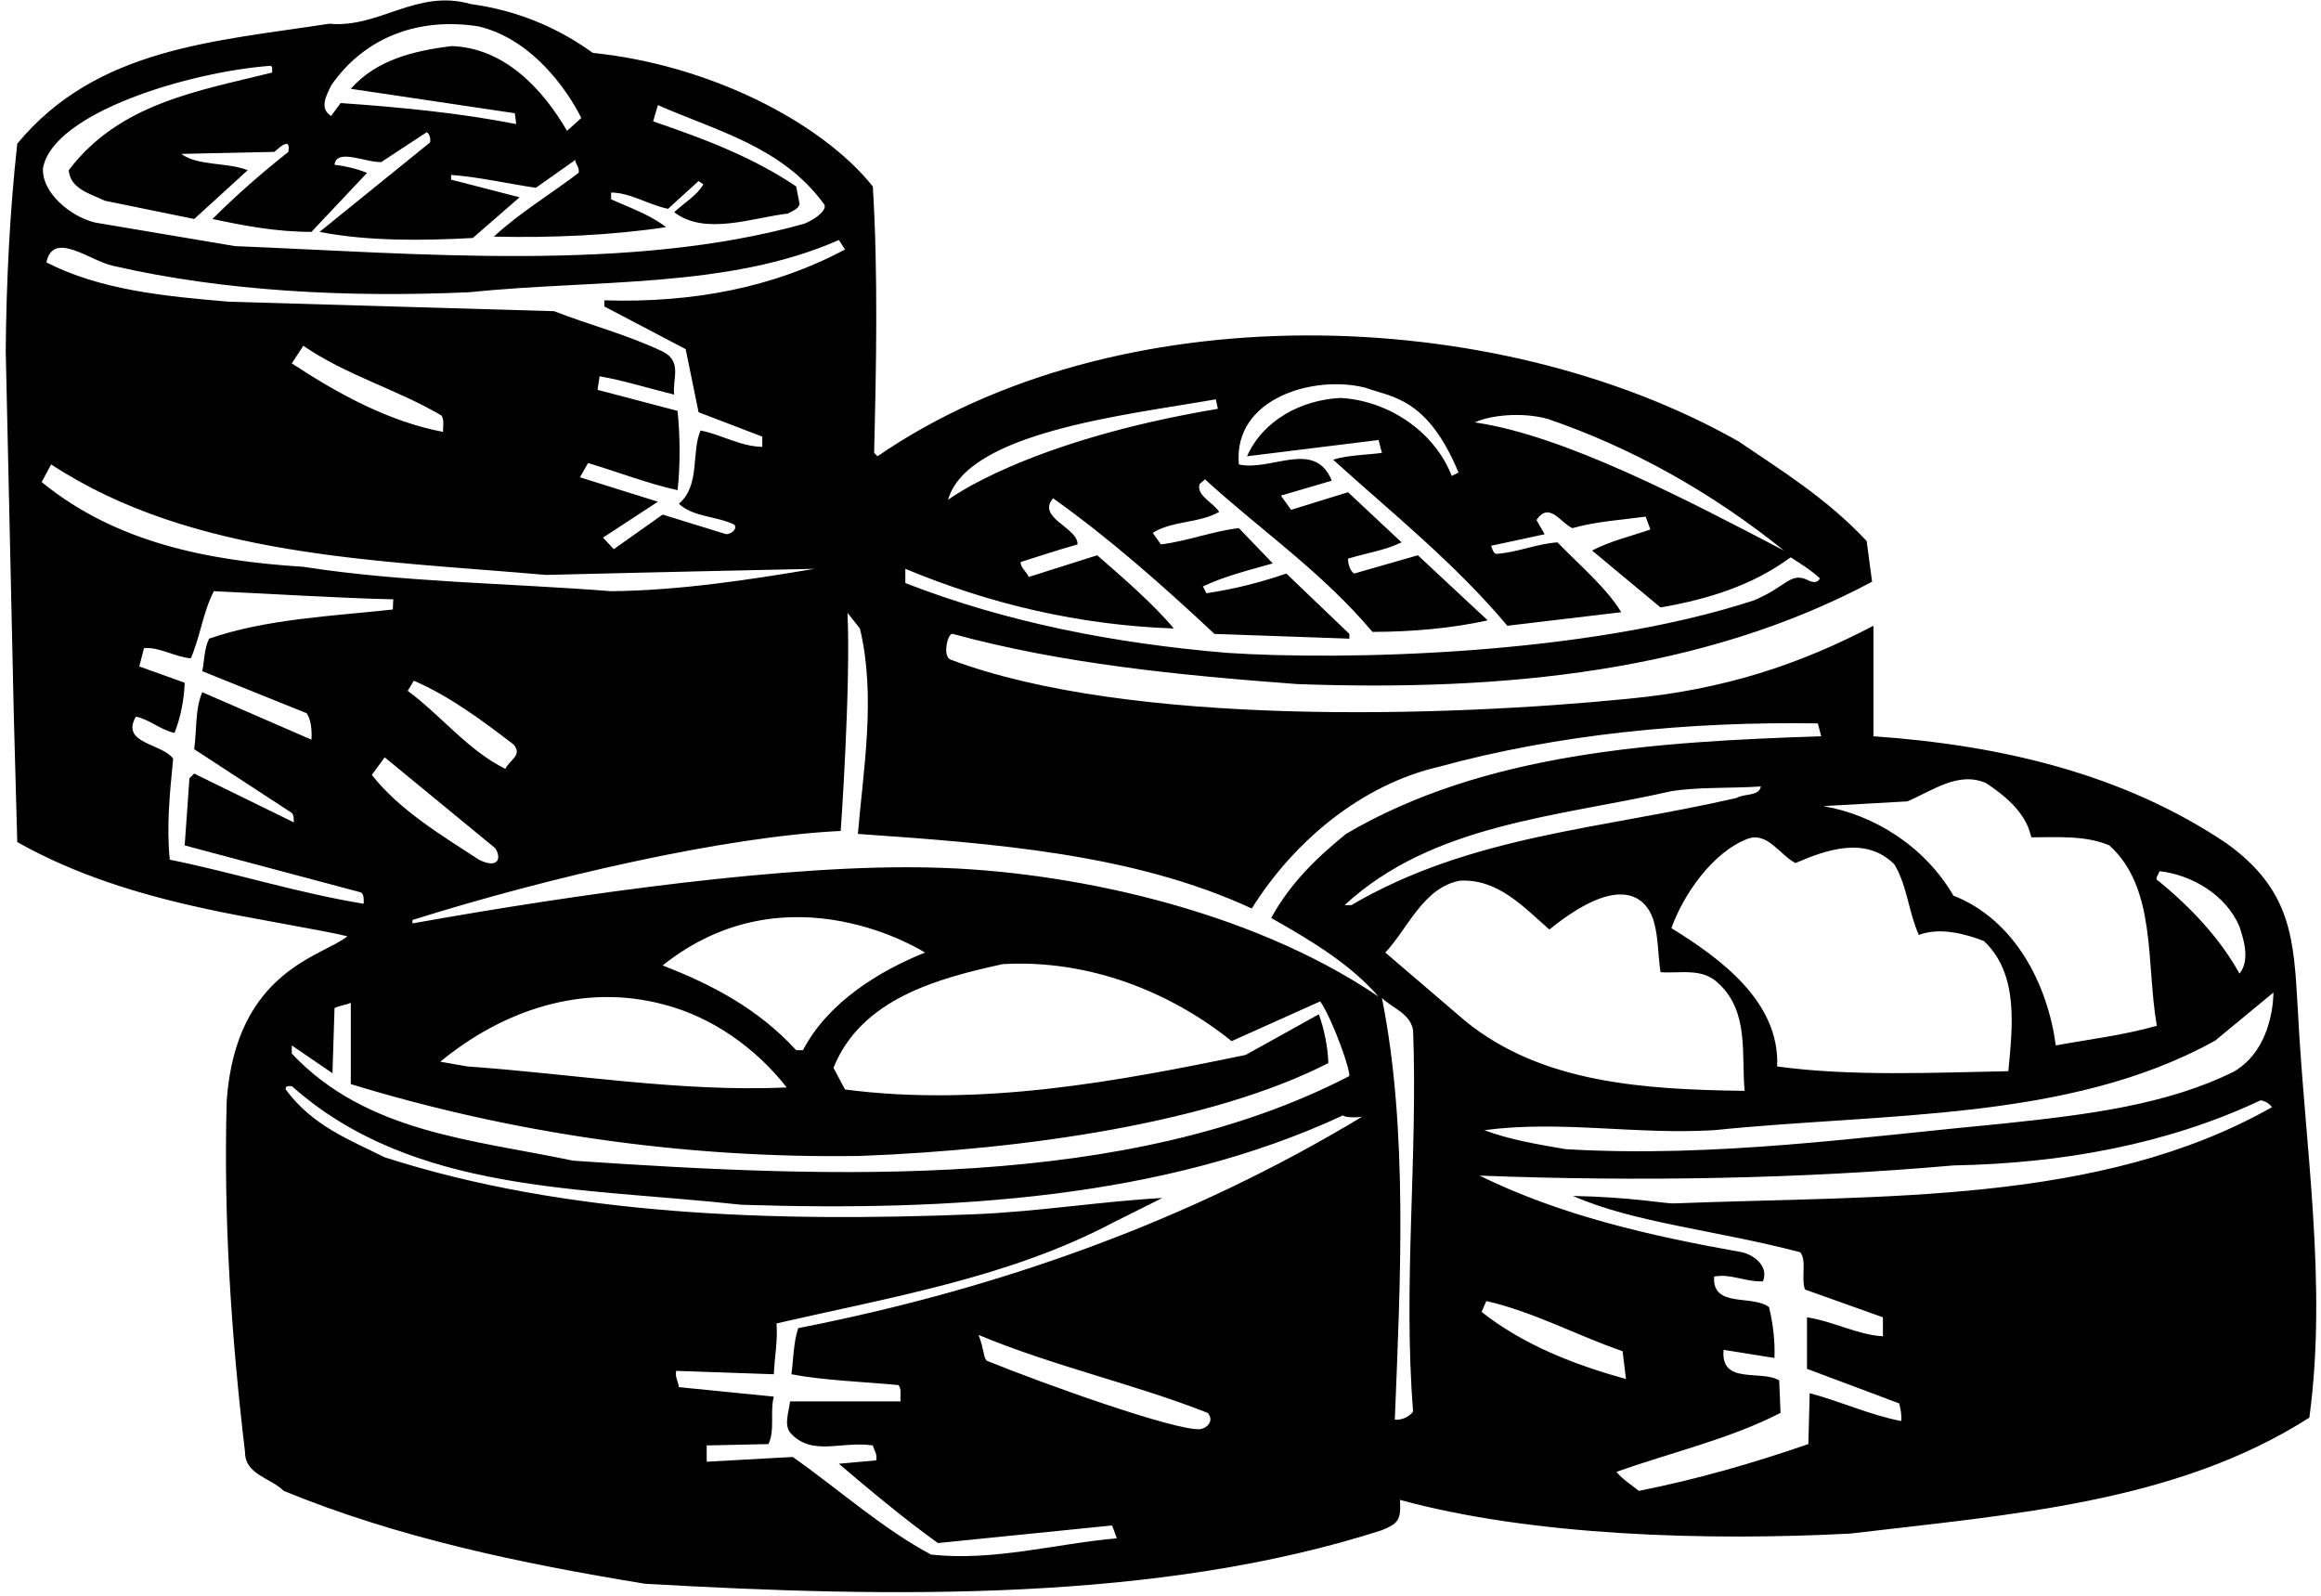 <?xml version="1.0" encoding="UTF-8"?>
<svg xmlns="http://www.w3.org/2000/svg" xmlns:xlink="http://www.w3.org/1999/xlink" width="493pt" height="339pt" viewBox="0 0 493 339" version="1.1">
<g id="surface1">
<path style=" stroke:none;fill-rule:nonzero;fill:rgb(0%,0%,0%);fill-opacity:1;" d="M 488.074 214.414 C 487.211 199.773 486.973 189.215 472.957 179.137 C 450.926 164.305 424.859 158.258 397.934 156.383 L 397.934 132.91 C 382.234 141.121 366.254 146.492 345.852 148.414 C 307.453 152.254 240.012 154.414 201.949 140.113 C 200.043 139.395 201.371 134.254 202.383 134.641 C 225.566 140.977 250.477 143.426 275.531 145.297 C 319.453 146.879 361.789 142.703 397.645 123.555 L 396.492 114.91 C 388.141 105.984 378.637 100.082 369.277 93.746 C 317.148 64.227 236.797 62.211 186.398 96.91 L 185.676 96.191 C 186.109 78.336 186.539 58.031 185.391 39.602 C 174.555 26.016 150.793 13.773 125.918 11.234 C 118.141 5.617 109.504 2.16 99.996 0.863 C 88.477 -2.445 80.559 6.051 69.902 5.039 C 45.855 8.785 20.512 10.082 3.664 30.527 C 2.078 44.93 1.359 59.617 1.215 74.449 L 2.941 152.211 L 3.664 178.848 C 15.902 185.762 29.438 189.938 43.406 192.961 C 51.133 194.734 68.895 197.613 73.789 198.863 C 68.652 203.133 50.176 206.012 48.156 233.711 C 47.438 259.055 49.164 284.113 52.047 308.449 C 52.047 313.199 57.52 313.918 60.254 316.656 C 84.445 326.59 110.512 332.062 137.004 336.383 C 189.422 339.406 246.156 340.27 293.531 325.008 C 296.988 323.566 297.613 322.895 297.371 318.574 C 325.453 326.254 362.797 327.312 393.035 325.727 C 426.875 321.695 462.156 319.246 490.523 301.102 C 494.41 272.449 489.516 243.07 488.074 214.414 Z M 458.699 185.039 C 465.324 185.762 472.812 189.938 475.691 196.848 C 476.41 199.055 478.094 203.852 475.691 206.785 C 471.516 199.297 465.469 192.816 458.41 187.055 C 457.547 186.77 458.555 185.617 458.699 185.039 Z M 405.133 170.211 C 410.316 168.047 415.934 163.73 421.836 166.32 C 425.578 168.77 429.613 172.078 431.051 176.398 L 431.484 177.84 C 436.812 177.84 443.148 177.406 448.043 179.566 C 458.125 188.641 455.82 204.625 458.125 217.871 C 451.066 219.887 443.723 220.754 436.668 222.047 C 434.941 209.09 428.027 195.406 414.926 190.223 C 408.875 179.855 398.219 173.09 387.277 171.215 Z M 355.02 197.137 C 357.469 190.223 363.66 181.008 371.293 178.129 C 375.469 176.688 378.062 181.586 381.371 183.312 C 387.996 180.434 396.348 177.551 402.395 183.602 C 405.133 188.207 405.422 193.824 407.578 198.574 C 412.188 196.848 417.66 198.434 421.402 199.871 C 428.891 206.93 427.453 218.16 426.59 227.52 C 410.891 227.809 393.18 228.672 377.484 226.512 C 378.062 212.832 365.531 203.617 355.02 197.137 Z M 328.812 88.992 C 346.812 95.184 363.516 104.547 378.926 116.93 C 358.477 106.273 332.414 92.492 313.262 89.715 C 316.574 88.176 323.293 87.453 328.812 88.992 Z M 258.254 84.816 L 258.684 86.832 C 217.691 93.695 201.371 106.172 201.371 106.172 C 205.453 91.773 239.055 88.176 258.254 84.816 Z M 192.301 120.816 C 210.301 128.305 229.164 132.77 249.324 133.488 C 245.004 128.305 238.668 122.832 233.055 117.938 L 218.508 122.547 C 218.078 121.395 216.781 120.672 216.781 119.379 C 220.812 118.078 224.844 116.785 228.879 115.633 C 229.02 112.031 220.094 110.016 223.691 105.84 C 235.645 114.336 246.879 124.273 257.965 134.641 L 286.621 135.648 L 286.621 134.641 L 273.23 121.824 C 267.758 123.695 262.141 125.137 256.238 126 L 255.516 124.562 C 259.98 122.402 265.309 121.105 270.348 119.664 L 263.148 112.176 C 257.82 112.754 252.348 114.91 246.59 115.633 L 244.859 113.184 C 248.895 110.594 254.652 111.168 258.973 108.723 C 257.676 106.703 254.078 105.266 254.797 102.816 L 255.949 101.809 C 267.758 112.609 280.719 121.395 291.516 134.211 C 299.582 134.211 308.223 133.488 315.996 131.762 L 301.164 117.938 L 287.629 121.824 C 286.766 121.246 286.332 119.809 286.332 118.656 C 290.078 117.504 294.109 116.93 297.711 115.199 L 286.332 104.547 L 274.238 108.289 L 272.078 105.266 L 282.879 102.098 C 279.277 93.168 269.918 100.227 263.148 98.641 C 261.852 84.574 279.133 79.535 290.078 82.367 C 295.551 84.387 303.133 84.336 309.805 100.367 L 308.363 101.09 C 304.621 91.441 294.539 84.961 284.605 84.527 C 276.539 84.961 268.332 89.137 264.879 96.91 L 292.812 93.457 L 293.531 96.191 C 290.363 96.625 286.477 96.625 283.164 97.633 C 295.406 108.723 309.086 119.664 320.172 132.91 L 344.363 130.031 C 341.34 124.992 335.578 120.098 330.828 115.199 C 326.363 115.488 322.332 117.359 317.727 117.648 C 317.004 117.219 317.004 116.496 316.719 115.922 L 328.094 113.473 L 326.363 110.449 C 329.102 106.418 331.406 111.023 333.996 112.176 C 339.035 110.738 344.363 110.449 349.547 109.73 L 350.559 112.465 C 346.379 113.906 342.062 114.91 338.172 116.93 L 352.715 129.023 C 362.652 127.297 372.156 124.414 380.363 118.367 C 382.094 119.52 384.539 120.961 386.555 122.832 C 385.836 124.414 383.82 123.121 383.82 123.121 C 380.172 121.535 379.453 124.652 372.492 127.535 C 336.348 139.34 284.652 140.254 260.699 138.672 C 236.652 136.656 213.758 132.191 192.301 123.84 Z M 179.484 52.992 C 164.367 61.059 147.23 64.367 128.367 63.793 L 128.367 65.09 L 145.645 74.16 L 148.383 87.555 L 161.918 92.738 L 161.918 94.898 C 157.453 94.898 153.277 92.305 148.812 91.441 C 146.797 95.906 148.812 103.105 144.203 106.992 C 147.23 109.871 152.27 109.586 156.016 111.457 C 156.59 112.465 155.438 113.328 154.285 113.473 L 140.75 109.297 L 130.383 116.641 L 128.078 114.191 L 139.742 106.562 L 123.184 101.379 L 124.91 98.352 C 131.246 100.227 137.438 102.672 143.918 104.113 C 144.492 99.219 144.492 92.738 143.918 87.266 L 126.926 82.801 L 127.359 79.922 C 132.398 80.785 137.871 82.512 143.199 83.809 C 142.766 80.641 144.973 76.895 140.895 74.734 C 133.453 71.133 125.055 68.977 117.711 66.098 L 48.59 64.082 C 35.055 62.93 21.375 61.633 9.855 55.73 C 11.293 48.875 19.035 55.355 23.965 56.449 C 47.727 61.922 74.078 63.219 99.711 62.066 C 126.207 59.328 154.719 61.344 178.188 50.977 Z M 94.094 91.73 C 82.719 89.57 72.062 83.809 61.98 77.184 L 64.43 73.441 C 73.645 79.777 84.301 82.656 93.805 88.273 C 94.383 89.281 94.094 90.578 94.094 91.73 Z M 70.336 18.145 C 77.535 7.777 89.055 3.602 101.727 5.617 C 116.055 9.094 123.469 25.059 123.469 25.059 L 120.445 27.793 C 115.262 18.863 107.055 10.082 95.82 9.793 C 87.902 10.801 79.98 12.672 74.512 18.863 L 109.359 24.051 L 109.645 26.352 C 97.98 24.051 85.023 22.754 72.352 21.891 L 70.336 24.625 C 67.742 23.039 69.328 20.305 70.336 18.145 Z M 57.52 13.969 L 57.805 14.258 L 57.805 15.41 C 42.254 19.297 25.406 21.891 14.605 36.145 C 14.895 40.176 19.359 41.184 22.238 42.625 L 41.246 46.512 L 52.621 36.145 C 48.156 34.418 41.965 35.281 38.512 32.688 L 58.238 32.258 C 59.102 31.68 59.82 30.672 60.973 30.527 C 61.551 30.961 61.262 31.68 61.262 32.258 C 55.789 36.578 50.316 41.328 45.133 46.512 C 51.902 47.953 58.668 49.25 66.156 49.25 L 77.965 36.723 C 75.805 35.855 73.504 35.281 71.055 34.992 C 71.484 31.395 77.676 34.562 80.988 34.418 L 90.637 28.082 C 91.215 28.367 91.504 29.379 91.359 30.242 L 67.887 49.25 C 78.109 51.266 89.918 51.121 100.43 50.547 L 110.367 41.906 L 95.82 38.16 L 95.82 37.152 C 101.727 37.586 107.918 39.023 113.82 39.891 L 122.176 33.984 C 122.316 34.992 123.184 35.715 122.895 36.723 C 116.848 41.328 110.512 45.074 104.895 50.258 C 117.133 50.547 130.094 49.969 141.469 48.242 C 138.156 45.648 133.695 44.066 129.805 42.336 L 129.805 40.898 C 133.84 40.898 137.727 43.488 141.902 44.352 L 148.383 38.449 L 149.391 39.168 C 148.094 41.473 145.355 43.059 143.199 45.074 C 149.82 50.113 159.758 46.227 167.391 45.359 C 168.254 44.785 169.551 44.496 169.84 43.344 L 169.117 39.602 C 159.758 33.266 149.246 29.379 138.734 25.777 L 139.742 22.32 C 152.125 27.793 166.094 31.105 175.02 43.344 C 175.812 44.375 173.652 46.355 170.844 47.52 C 133.84 57.891 88.91 53.855 49.887 52.273 L 20.113 47.254 C 15.074 45.992 8.848 41.039 9.133 35.715 C 11.293 23.855 40.453 15.215 57.52 13.969 Z M 10.863 98.641 C 40.957 118.367 79.84 118.945 115.98 122.113 C 138.734 121.535 173.004 120.816 173.004 120.816 C 159.324 123.121 144.352 125.426 129.805 125.57 C 107.918 123.84 85.598 123.695 64.43 120.387 C 43.98 119.09 24.543 115.199 8.848 102.387 Z M 86.605 146.734 L 87.902 144.578 C 95.535 147.891 102.301 152.93 109.07 158.113 C 111.086 160.414 108.207 161.426 107.344 163.297 C 99.422 159.406 93.805 152.062 86.605 146.734 Z M 101.727 182.594 C 93.805 177.406 85.023 172.223 78.973 164.594 L 81.711 160.848 L 105.184 180.145 C 106.574 182.254 105.855 184.652 101.727 182.594 Z M 36.062 182.594 C 35.344 175.535 36.062 168.48 36.781 161.137 C 34.336 157.824 25.551 157.969 28.863 152.211 C 31.742 152.785 34.191 155.09 37.07 155.664 C 38.367 152.352 39.086 148.754 39.23 145.008 L 29.582 141.551 L 30.59 137.664 C 33.902 137.379 37.07 139.535 40.527 139.824 C 42.543 135.215 43.117 130.031 45.422 125.57 C 57.375 126.094 72.254 127.055 83.535 127.293 L 83.438 129.457 C 70.191 130.895 56.512 131.473 44.414 135.648 C 43.406 137.664 43.406 140.258 42.973 142.562 L 65.148 151.488 C 66.016 152.785 66.301 154.945 66.156 157.105 L 42.973 147.023 C 41.391 150.625 41.824 155.09 41.246 159.121 L 61.98 172.656 C 62.414 173.09 62.414 173.953 62.414 174.672 L 41.246 164.305 L 40.238 165.312 L 39.23 179.566 L 76.527 189.504 C 77.391 189.793 77.246 191.09 77.246 191.953 C 63.133 189.648 49.598 185.328 36.062 182.594 Z M 61.98 222.047 L 70.621 227.953 L 71.055 214.129 C 72.062 213.551 73.359 213.551 74.512 212.977 L 74.512 230.258 C 108.352 240.625 145.07 246.098 182.652 245.52 C 217.934 244.172 257.531 238.414 282.156 225.793 C 282.012 222.191 281.293 218.734 280.141 215.426 L 264.59 224.062 C 237.516 229.68 208.285 235.152 179.484 231.406 L 177.039 226.801 C 182.941 212.113 199.215 207.793 213.035 204.77 C 231.324 203.762 248.508 210.621 261.613 221.133 L 280.43 212.688 C 283.164 216.719 287.004 227.711 286.574 228.574 C 239.484 252.91 177.039 250.273 121.742 246.527 C 100.574 242.062 77.82 240.625 61.98 223.777 Z M 141.184 213.406 C 151.117 216 160.477 222.48 167.102 230.977 C 144.352 231.984 121.887 228.098 99.277 226.512 L 93.52 225.504 C 106.621 214.703 123.758 208.656 141.184 213.406 Z M 140.75 205.055 C 167.535 183.691 196.477 202.32 196.477 202.32 C 186.828 206.207 175.887 212.832 170.559 223.055 L 169.117 223.055 C 160.91 214.129 151.117 209.09 140.75 205.055 Z M 254.797 303.551 C 249.617 303.887 221.965 294.047 209.582 289.008 C 208.859 288.289 209.055 286.652 207.852 283.535 C 223.691 290.16 241.262 294.047 256.523 300.094 C 258.012 301.773 256.332 303.453 254.797 303.551 Z M 169.551 282.094 C 168.539 285.121 168.539 288.574 168.109 291.887 C 174.734 293.184 183.371 293.473 190.859 294.191 C 191.582 295.199 191.148 296.496 191.293 297.648 L 167.82 297.648 C 167.535 299.953 166.523 302.543 167.82 304.273 C 172.43 309.457 178.621 306 185.391 307.008 C 185.676 308.016 186.398 308.879 186.109 310.176 L 178.188 310.895 C 184.238 316.078 192.012 322.559 199.215 327.742 L 236.223 324 L 237.23 326.734 C 224.125 327.887 211.164 331.633 197.773 330.191 C 187.691 324.863 178.188 316.367 168.398 309.457 L 150.109 310.465 L 150.109 307.008 L 163.215 306.719 C 164.652 303.84 163.504 299.809 164.367 296.641 L 144.203 294.625 C 144.062 293.473 143.34 292.465 143.629 291.168 L 164.367 291.887 C 164.508 288.289 165.23 284.832 164.941 281.09 C 189.422 275.473 214.477 271.297 236.508 259.633 L 246.879 254.449 C 233.918 255.168 220.668 257.328 207.133 257.902 C 164.223 259.633 120.156 258.191 81.711 245.809 C 74.223 242.062 66.445 239.184 60.688 231.406 C 60.543 230.543 61.406 230.688 61.98 230.688 C 87.758 253.586 123.613 252.145 157.453 255.887 C 201.949 257.328 247.309 254.594 285.324 236.879 C 285.18 237.312 288.203 237.457 289.355 237.168 C 252.637 259.344 212.172 273.742 169.551 282.094 Z M 198.012 184.273 C 168.012 183.453 123.039 189.793 87.613 196.129 L 87.613 195.406 C 116.414 186.336 153.855 177.691 178.574 176.492 C 178.574 176.492 180.734 146.012 180.016 130.172 L 182.652 133.488 C 186.109 147.891 183.371 163.441 182.223 177.121 C 211.02 179.137 240.684 181.297 265.887 192.961 C 275.102 178.273 289.5 166.609 305.629 162.863 C 330.828 155.953 358.766 153.215 386.125 153.648 L 386.844 156.383 C 351.711 157.535 315.277 159.84 285.902 177.121 C 279.711 182.16 274.094 187.531 270.012 194.973 C 279.371 200.254 287.055 205.055 292.812 211.68 C 265.02 192.816 226.094 184.895 198.012 184.273 Z M 287.055 192.238 L 285.613 192.238 C 304.332 174.961 330.828 173.52 355.02 168.047 C 360.492 167.133 367.691 167.473 374.027 167.039 C 373.598 169.199 370.574 168.48 368.844 169.488 C 340.047 176.113 312.398 177.406 287.055 192.238 Z M 300.156 299.809 C 299.438 300.816 297.852 301.68 296.27 301.535 C 297.422 272.594 299.148 239.902 293.531 211.969 C 295.98 214.273 299.582 215.281 300.156 218.879 C 301.164 245.809 297.996 272.879 300.156 299.809 Z M 294.254 202.32 C 299.004 197.281 302.316 188.496 310.094 187.055 C 318.156 186.625 323.484 192.527 329.102 197.426 C 346.094 183.691 350.414 192.574 351.277 195.695 C 352.285 199.152 352.141 202.895 352.715 206.496 C 357.035 206.785 361.645 205.488 365.102 208.945 C 371.578 214.992 369.852 224.062 370.574 231.695 C 349.262 231.406 327.516 230.113 311.246 216.863 Z M 382.379 265.969 C 383.82 267.695 382.523 271.441 383.387 273.887 L 399.949 279.793 L 399.949 283.824 C 394.621 283.535 389.438 280.656 383.82 279.793 L 383.82 290.734 L 403.402 298.078 C 403.691 299.23 403.98 300.527 403.836 301.824 C 397.066 300.527 391.02 297.648 384.395 295.918 L 384.109 306.719 C 372.445 310.75 360.492 314.207 348.109 316.656 C 346.523 315.359 344.797 314.352 343.355 312.625 C 355.02 308.449 367.262 305.711 378.203 300.094 L 377.914 293.184 C 374.027 290.879 365.391 294.191 366.109 286.703 L 376.906 288.43 C 377.051 284.977 376.621 281.09 375.758 277.633 C 372.156 274.895 363.66 277.918 364.094 271.152 C 367.547 270.43 370.715 272.305 374.461 272.16 C 375.758 268.992 372.59 266.543 369.996 265.969 C 350.559 262.512 331.547 258.191 314.27 249.695 C 347.82 250.992 382.234 250.414 414.926 247.535 C 437.965 247.105 460.285 243.07 480.156 233.711 C 481.164 233.855 481.883 234.289 482.605 235.152 C 446.027 255.887 399.949 253.871 355.453 255.602 C 354.012 255.691 346.574 254.254 334.094 254.012 C 347.293 259.773 364.234 261.215 382.379 265.969 Z M 314.699 278.641 L 315.711 276.336 C 325.789 278.641 335.004 283.68 344.652 286.992 L 345.371 292.895 C 334.43 289.871 323.629 285.695 314.699 278.641 Z M 474.492 227.613 C 460.234 234.668 443.531 236.734 425.867 238.609 C 395.195 241.488 364.379 245.953 332.559 244.082 C 326.652 243.07 320.605 242.062 315.277 240.047 C 331.547 237.887 347.391 241.055 364.094 240.047 C 400.668 236.305 439.547 238.176 470.508 221.039 L 482.891 210.812 C 482.891 210.812 483.133 222.574 474.492 227.613 "/>
</g>
</svg>
